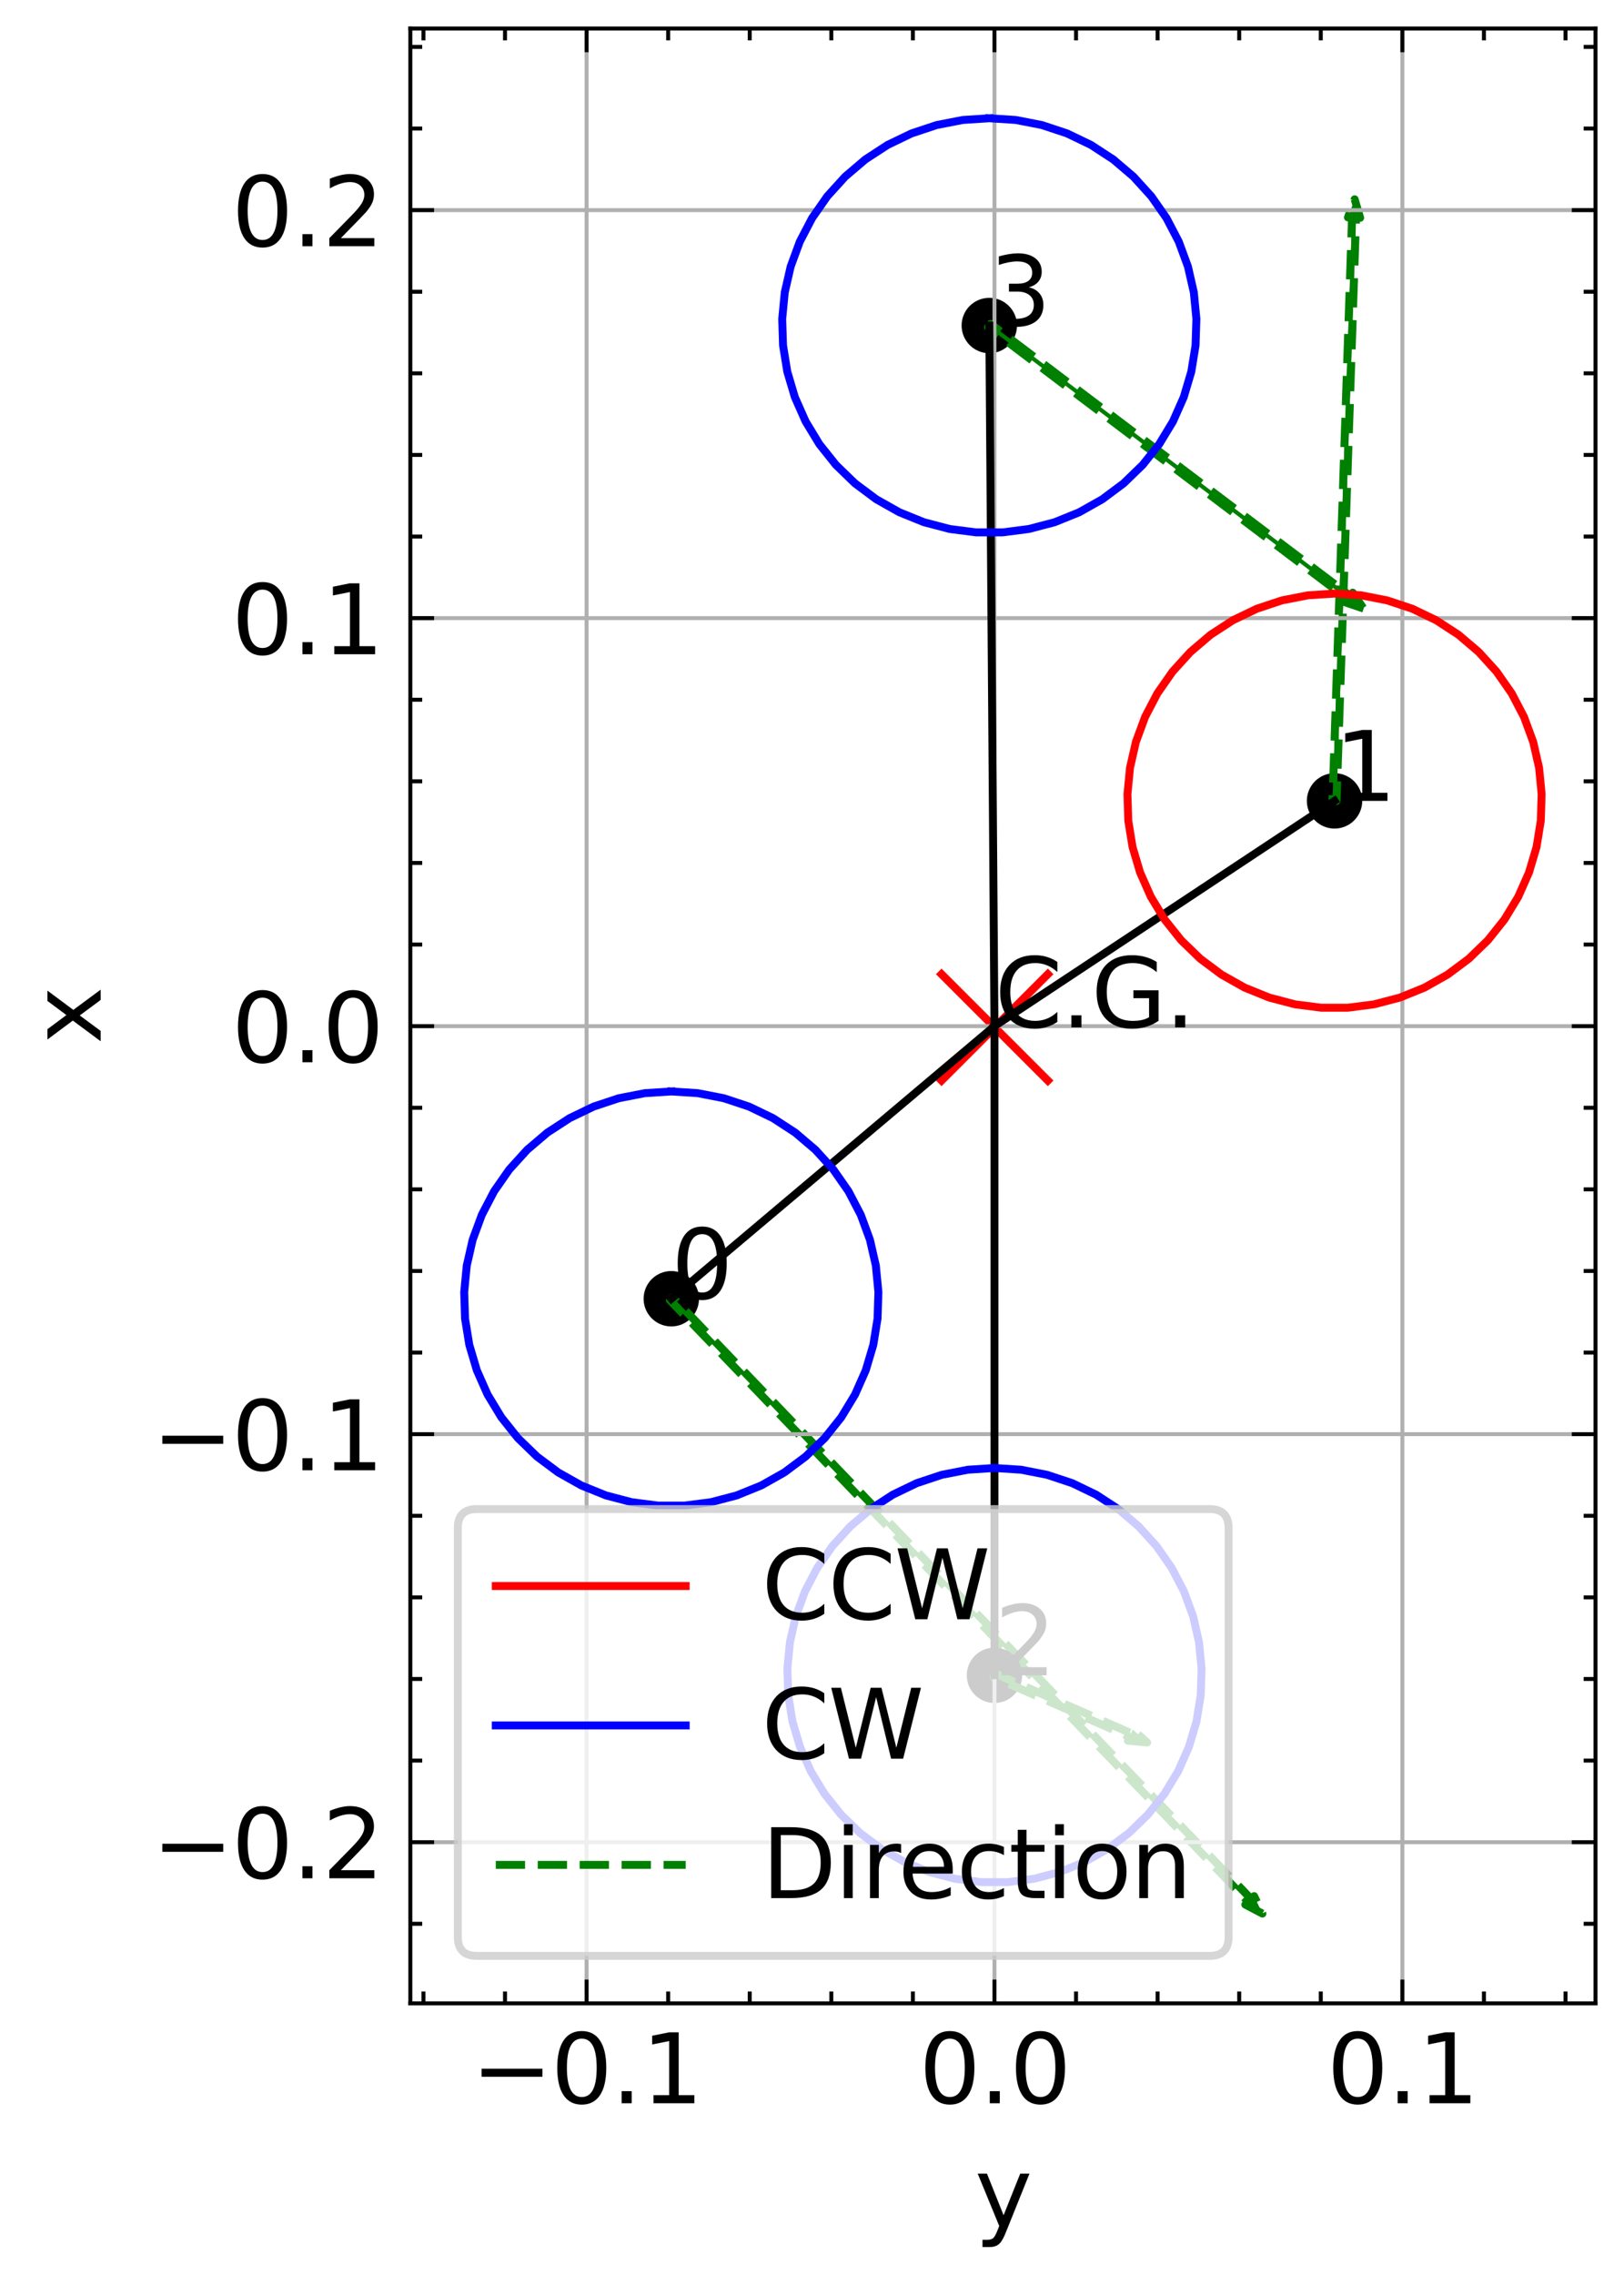 <?xml version="1.0" encoding="utf-8" standalone="no"?>
<!DOCTYPE svg PUBLIC "-//W3C//DTD SVG 1.1//EN"
  "http://www.w3.org/Graphics/SVG/1.1/DTD/svg11.dtd">
<svg xmlns:xlink="http://www.w3.org/1999/xlink" width="205.224pt" height="287.408pt" viewBox="0 0 205.224 287.408" xmlns="http://www.w3.org/2000/svg" version="1.1">
 <defs>
  <style type="text/css">*{stroke-linejoin: round; stroke-linecap: butt}</style>
 </defs>
 <g id="figure_1">
  <g id="patch_1">
   <path d="M 0 287.408 
L 205.224 287.408 
L 205.224 0 
L 0 0 
z
" style="fill: #ffffff"/>
  </g>
  <g id="axes_1">
   <g id="patch_2">
    <path d="M 51.853 253.08 
L 201.624 253.08 
L 201.624 3.6 
L 51.853 3.6 
z
" style="fill: #ffffff"/>
   </g>
   <g id="PathCollection_1">
    <defs>
     <path id="m2c4ca099a8" d="M 0 3 
C 0.796 3 1.559 2.684 2.121 2.121 
C 2.684 1.559 3 0.796 3 0 
C 3 -0.796 2.684 -1.559 2.121 -2.121 
C 1.559 -2.684 0.796 -3 0 -3 
C -0.796 -3 -1.559 -2.684 -2.121 -2.121 
C -2.684 -1.559 -3 -0.796 -3 0 
C -3 0.796 -2.684 1.559 -2.121 2.121 
C -1.559 2.684 -0.796 3 0 3 
z
" style="stroke: #000000"/>
    </defs>
    <g clip-path="url(#p6e422c21f8)">
     <use xlink:href="#m2c4ca099a8" x="84.832" y="164.067" style="stroke: #000000"/>
    </g>
   </g>
   <g id="patch_3">
    <path d="M 159.532 241.74 
L 157.367 240.604 
L 157.739 240.247 
L 84.646 164.246 
L 85.018 163.888 
L 158.11 239.89 
L 158.482 239.532 
z
" clip-path="url(#p6e422c21f8)" style="fill: #008000; stroke-dasharray: 3.7,1.6; stroke-dashoffset: 0; stroke: #008000; stroke-linejoin: miter"/>
   </g>
   <g id="PathCollection_2">
    <g clip-path="url(#p6e422c21f8)">
     <use xlink:href="#m2c4ca099a8" x="168.646" y="101.173" style="stroke: #000000"/>
    </g>
   </g>
   <g id="patch_4">
    <path d="M 171.188 25.174 
L 171.883 27.518 
L 171.368 27.501 
L 168.903 101.181 
L 168.388 101.164 
L 170.853 27.483 
L 170.338 27.466 
z
" clip-path="url(#p6e422c21f8)" style="fill: #008000; stroke-dasharray: 3.7,1.6; stroke-dashoffset: 0; stroke: #008000; stroke-linejoin: miter"/>
   </g>
   <g id="PathCollection_3">
    <g clip-path="url(#p6e422c21f8)">
     <use xlink:href="#m2c4ca099a8" x="125.671" y="211.636" style="stroke: #000000"/>
    </g>
   </g>
   <g id="patch_5">
    <path d="M 144.964 220.125 
L 142.53 219.898 
L 142.738 219.426 
L 125.567 211.872 
L 125.774 211.4 
L 142.945 218.955 
L 143.153 218.483 
z
" clip-path="url(#p6e422c21f8)" style="fill: #008000; stroke-dasharray: 3.7,1.6; stroke-dashoffset: 0; stroke: #008000; stroke-linejoin: miter"/>
   </g>
   <g id="PathCollection_4">
    <g clip-path="url(#p6e422c21f8)">
     <use xlink:href="#m2c4ca099a8" x="125.017" y="41.124" style="stroke: #000000"/>
    </g>
   </g>
   <g id="patch_6">
    <path d="M 172.324 76.882 
L 170.008 76.1 
L 170.318 75.689 
L 124.861 41.33 
L 125.172 40.919 
L 170.629 75.278 
L 170.94 74.867 
z
" clip-path="url(#p6e422c21f8)" style="fill: #008000; stroke-dasharray: 3.7,1.6; stroke-dashoffset: 0; stroke: #008000; stroke-linejoin: miter"/>
   </g>
   <g id="PathCollection_5">
    <defs>
     <path id="m22a0de83ce" d="M -7.071 7.071 
L 7.071 -7.071 
M -7.071 -7.071 
L 7.071 7.071 
" style="stroke: #ff0000"/>
    </defs>
    <g clip-path="url(#p6e422c21f8)">
     <use xlink:href="#m22a0de83ce" x="125.7" y="129.787" style="fill: #ff0000; stroke: #ff0000"/>
    </g>
   </g>
   <g id="matplotlib.axis_1">
    <g id="xtick_1">
     <g id="line2d_1">
      <path d="M 74.127 253.08 
L 74.127 3.6 
" clip-path="url(#p6e422c21f8)" style="fill: none; stroke: #b0b0b0; stroke-width: 0.5; stroke-linecap: square"/>
     </g>
     <g id="line2d_2">
      <defs>
       <path id="m7481760cfa" d="M 0 0 
L 0 -3 
" style="stroke: #000000; stroke-width: 0.5"/>
      </defs>
      <g>
       <use xlink:href="#m7481760cfa" x="74.127" y="253.08" style="stroke: #000000; stroke-width: 0.5"/>
      </g>
     </g>
     <g id="line2d_3">
      <defs>
       <path id="m0f25bc1eda" d="M 0 0 
L 0 3 
" style="stroke: #000000; stroke-width: 0.5"/>
      </defs>
      <g>
       <use xlink:href="#m0f25bc1eda" x="74.127" y="3.6" style="stroke: #000000; stroke-width: 0.5"/>
      </g>
     </g>
     <g id="text_1">
      <!-- −0.1 -->
      <g transform="translate(59.557 265.698) scale(0.12 -0.12)">
       <defs>
        <path id="DejaVuSans-2212" d="M 678 2272 
L 4684 2272 
L 4684 1741 
L 678 1741 
L 678 2272 
z
" transform="scale(0.016)"/>
        <path id="DejaVuSans-30" d="M 2034 4250 
Q 1547 4250 1301 3770 
Q 1056 3291 1056 2328 
Q 1056 1369 1301 889 
Q 1547 409 2034 409 
Q 2525 409 2770 889 
Q 3016 1369 3016 2328 
Q 3016 3291 2770 3770 
Q 2525 4250 2034 4250 
z
M 2034 4750 
Q 2819 4750 3233 4129 
Q 3647 3509 3647 2328 
Q 3647 1150 3233 529 
Q 2819 -91 2034 -91 
Q 1250 -91 836 529 
Q 422 1150 422 2328 
Q 422 3509 836 4129 
Q 1250 4750 2034 4750 
z
" transform="scale(0.016)"/>
        <path id="DejaVuSans-2e" d="M 684 794 
L 1344 794 
L 1344 0 
L 684 0 
L 684 794 
z
" transform="scale(0.016)"/>
        <path id="DejaVuSans-31" d="M 794 531 
L 1825 531 
L 1825 4091 
L 703 3866 
L 703 4441 
L 1819 4666 
L 2450 4666 
L 2450 531 
L 3481 531 
L 3481 0 
L 794 0 
L 794 531 
z
" transform="scale(0.016)"/>
       </defs>
       <use xlink:href="#DejaVuSans-2212"/>
       <use xlink:href="#DejaVuSans-30" x="83.789"/>
       <use xlink:href="#DejaVuSans-2e" x="147.412"/>
       <use xlink:href="#DejaVuSans-31" x="179.199"/>
      </g>
     </g>
    </g>
    <g id="xtick_2">
     <g id="line2d_4">
      <path d="M 125.671 253.08 
L 125.671 3.6 
" clip-path="url(#p6e422c21f8)" style="fill: none; stroke: #b0b0b0; stroke-width: 0.5; stroke-linecap: square"/>
     </g>
     <g id="line2d_5">
      <g>
       <use xlink:href="#m7481760cfa" x="125.671" y="253.08" style="stroke: #000000; stroke-width: 0.5"/>
      </g>
     </g>
     <g id="line2d_6">
      <g>
       <use xlink:href="#m0f25bc1eda" x="125.671" y="3.6" style="stroke: #000000; stroke-width: 0.5"/>
      </g>
     </g>
     <g id="text_2">
      <!-- 0.0 -->
      <g transform="translate(116.129 265.698) scale(0.12 -0.12)">
       <use xlink:href="#DejaVuSans-30"/>
       <use xlink:href="#DejaVuSans-2e" x="63.623"/>
       <use xlink:href="#DejaVuSans-30" x="95.41"/>
      </g>
     </g>
    </g>
    <g id="xtick_3">
     <g id="line2d_7">
      <path d="M 177.215 253.08 
L 177.215 3.6 
" clip-path="url(#p6e422c21f8)" style="fill: none; stroke: #b0b0b0; stroke-width: 0.5; stroke-linecap: square"/>
     </g>
     <g id="line2d_8">
      <g>
       <use xlink:href="#m7481760cfa" x="177.215" y="253.08" style="stroke: #000000; stroke-width: 0.5"/>
      </g>
     </g>
     <g id="line2d_9">
      <g>
       <use xlink:href="#m0f25bc1eda" x="177.215" y="3.6" style="stroke: #000000; stroke-width: 0.5"/>
      </g>
     </g>
     <g id="text_3">
      <!-- 0.1 -->
      <g transform="translate(167.673 265.698) scale(0.12 -0.12)">
       <use xlink:href="#DejaVuSans-30"/>
       <use xlink:href="#DejaVuSans-2e" x="63.623"/>
       <use xlink:href="#DejaVuSans-31" x="95.41"/>
      </g>
     </g>
    </g>
    <g id="xtick_4">
     <g id="line2d_10">
      <defs>
       <path id="mfededfa1a3" d="M 0 0 
L 0 -1.5 
" style="stroke: #000000; stroke-width: 0.5"/>
      </defs>
      <g>
       <use xlink:href="#mfededfa1a3" x="53.509" y="253.08" style="stroke: #000000; stroke-width: 0.5"/>
      </g>
     </g>
     <g id="line2d_11">
      <defs>
       <path id="m671fd70864" d="M 0 0 
L 0 1.5 
" style="stroke: #000000; stroke-width: 0.5"/>
      </defs>
      <g>
       <use xlink:href="#m671fd70864" x="53.509" y="3.6" style="stroke: #000000; stroke-width: 0.5"/>
      </g>
     </g>
    </g>
    <g id="xtick_5">
     <g id="line2d_12">
      <g>
       <use xlink:href="#mfededfa1a3" x="63.818" y="253.08" style="stroke: #000000; stroke-width: 0.5"/>
      </g>
     </g>
     <g id="line2d_13">
      <g>
       <use xlink:href="#m671fd70864" x="63.818" y="3.6" style="stroke: #000000; stroke-width: 0.5"/>
      </g>
     </g>
    </g>
    <g id="xtick_6">
     <g id="line2d_14">
      <g>
       <use xlink:href="#mfededfa1a3" x="84.435" y="253.08" style="stroke: #000000; stroke-width: 0.5"/>
      </g>
     </g>
     <g id="line2d_15">
      <g>
       <use xlink:href="#m671fd70864" x="84.435" y="3.6" style="stroke: #000000; stroke-width: 0.5"/>
      </g>
     </g>
    </g>
    <g id="xtick_7">
     <g id="line2d_16">
      <g>
       <use xlink:href="#mfededfa1a3" x="94.744" y="253.08" style="stroke: #000000; stroke-width: 0.5"/>
      </g>
     </g>
     <g id="line2d_17">
      <g>
       <use xlink:href="#m671fd70864" x="94.744" y="3.6" style="stroke: #000000; stroke-width: 0.5"/>
      </g>
     </g>
    </g>
    <g id="xtick_8">
     <g id="line2d_18">
      <g>
       <use xlink:href="#mfededfa1a3" x="105.053" y="253.08" style="stroke: #000000; stroke-width: 0.5"/>
      </g>
     </g>
     <g id="line2d_19">
      <g>
       <use xlink:href="#m671fd70864" x="105.053" y="3.6" style="stroke: #000000; stroke-width: 0.5"/>
      </g>
     </g>
    </g>
    <g id="xtick_9">
     <g id="line2d_20">
      <g>
       <use xlink:href="#mfededfa1a3" x="115.362" y="253.08" style="stroke: #000000; stroke-width: 0.5"/>
      </g>
     </g>
     <g id="line2d_21">
      <g>
       <use xlink:href="#m671fd70864" x="115.362" y="3.6" style="stroke: #000000; stroke-width: 0.5"/>
      </g>
     </g>
    </g>
    <g id="xtick_10">
     <g id="line2d_22">
      <g>
       <use xlink:href="#mfededfa1a3" x="135.979" y="253.08" style="stroke: #000000; stroke-width: 0.5"/>
      </g>
     </g>
     <g id="line2d_23">
      <g>
       <use xlink:href="#m671fd70864" x="135.979" y="3.6" style="stroke: #000000; stroke-width: 0.5"/>
      </g>
     </g>
    </g>
    <g id="xtick_11">
     <g id="line2d_24">
      <g>
       <use xlink:href="#mfededfa1a3" x="146.288" y="253.08" style="stroke: #000000; stroke-width: 0.5"/>
      </g>
     </g>
     <g id="line2d_25">
      <g>
       <use xlink:href="#m671fd70864" x="146.288" y="3.6" style="stroke: #000000; stroke-width: 0.5"/>
      </g>
     </g>
    </g>
    <g id="xtick_12">
     <g id="line2d_26">
      <g>
       <use xlink:href="#mfededfa1a3" x="156.597" y="253.08" style="stroke: #000000; stroke-width: 0.5"/>
      </g>
     </g>
     <g id="line2d_27">
      <g>
       <use xlink:href="#m671fd70864" x="156.597" y="3.6" style="stroke: #000000; stroke-width: 0.5"/>
      </g>
     </g>
    </g>
    <g id="xtick_13">
     <g id="line2d_28">
      <g>
       <use xlink:href="#mfededfa1a3" x="166.906" y="253.08" style="stroke: #000000; stroke-width: 0.5"/>
      </g>
     </g>
     <g id="line2d_29">
      <g>
       <use xlink:href="#m671fd70864" x="166.906" y="3.6" style="stroke: #000000; stroke-width: 0.5"/>
      </g>
     </g>
    </g>
    <g id="xtick_14">
     <g id="line2d_30">
      <g>
       <use xlink:href="#mfededfa1a3" x="187.524" y="253.08" style="stroke: #000000; stroke-width: 0.5"/>
      </g>
     </g>
     <g id="line2d_31">
      <g>
       <use xlink:href="#m671fd70864" x="187.524" y="3.6" style="stroke: #000000; stroke-width: 0.5"/>
      </g>
     </g>
    </g>
    <g id="xtick_15">
     <g id="line2d_32">
      <g>
       <use xlink:href="#mfededfa1a3" x="197.832" y="253.08" style="stroke: #000000; stroke-width: 0.5"/>
      </g>
     </g>
     <g id="line2d_33">
      <g>
       <use xlink:href="#m671fd70864" x="197.832" y="3.6" style="stroke: #000000; stroke-width: 0.5"/>
      </g>
     </g>
    </g>
    <g id="text_4">
     <!-- y -->
     <g transform="translate(123.187 281.312) scale(0.12 -0.12)">
      <defs>
       <path id="DejaVuSans-79" d="M 2059 -325 
Q 1816 -950 1584 -1140 
Q 1353 -1331 966 -1331 
L 506 -1331 
L 506 -850 
L 844 -850 
Q 1081 -850 1212 -737 
Q 1344 -625 1503 -206 
L 1606 56 
L 191 3500 
L 800 3500 
L 1894 763 
L 2988 3500 
L 3597 3500 
L 2059 -325 
z
" transform="scale(0.016)"/>
      </defs>
      <use xlink:href="#DejaVuSans-79"/>
     </g>
    </g>
   </g>
   <g id="matplotlib.axis_2">
    <g id="ytick_1">
     <g id="line2d_34">
      <path d="M 51.853 232.72 
L 201.624 232.72 
" clip-path="url(#p6e422c21f8)" style="fill: none; stroke: #b0b0b0; stroke-width: 0.5; stroke-linecap: square"/>
     </g>
     <g id="line2d_35">
      <defs>
       <path id="m4e084d620b" d="M 0 0 
L 3 0 
" style="stroke: #000000; stroke-width: 0.5"/>
      </defs>
      <g>
       <use xlink:href="#m4e084d620b" x="51.853" y="232.72" style="stroke: #000000; stroke-width: 0.5"/>
      </g>
     </g>
     <g id="line2d_36">
      <defs>
       <path id="m0a7691ff5b" d="M 0 0 
L -3 0 
" style="stroke: #000000; stroke-width: 0.5"/>
      </defs>
      <g>
       <use xlink:href="#m0a7691ff5b" x="201.624" y="232.72" style="stroke: #000000; stroke-width: 0.5"/>
      </g>
     </g>
     <g id="text_5">
      <!-- −0.2 -->
      <g transform="translate(19.214 237.279) scale(0.12 -0.12)">
       <defs>
        <path id="DejaVuSans-32" d="M 1228 531 
L 3431 531 
L 3431 0 
L 469 0 
L 469 531 
Q 828 903 1448 1529 
Q 2069 2156 2228 2338 
Q 2531 2678 2651 2914 
Q 2772 3150 2772 3378 
Q 2772 3750 2511 3984 
Q 2250 4219 1831 4219 
Q 1534 4219 1204 4116 
Q 875 4013 500 3803 
L 500 4441 
Q 881 4594 1212 4672 
Q 1544 4750 1819 4750 
Q 2544 4750 2975 4387 
Q 3406 4025 3406 3419 
Q 3406 3131 3298 2873 
Q 3191 2616 2906 2266 
Q 2828 2175 2409 1742 
Q 1991 1309 1228 531 
z
" transform="scale(0.016)"/>
       </defs>
       <use xlink:href="#DejaVuSans-2212"/>
       <use xlink:href="#DejaVuSans-30" x="83.789"/>
       <use xlink:href="#DejaVuSans-2e" x="147.412"/>
       <use xlink:href="#DejaVuSans-32" x="179.199"/>
      </g>
     </g>
    </g>
    <g id="ytick_2">
     <g id="line2d_37">
      <path d="M 51.853 181.176 
L 201.624 181.176 
" clip-path="url(#p6e422c21f8)" style="fill: none; stroke: #b0b0b0; stroke-width: 0.5; stroke-linecap: square"/>
     </g>
     <g id="line2d_38">
      <g>
       <use xlink:href="#m4e084d620b" x="51.853" y="181.176" style="stroke: #000000; stroke-width: 0.5"/>
      </g>
     </g>
     <g id="line2d_39">
      <g>
       <use xlink:href="#m0a7691ff5b" x="201.624" y="181.176" style="stroke: #000000; stroke-width: 0.5"/>
      </g>
     </g>
     <g id="text_6">
      <!-- −0.1 -->
      <g transform="translate(19.214 185.735) scale(0.12 -0.12)">
       <use xlink:href="#DejaVuSans-2212"/>
       <use xlink:href="#DejaVuSans-30" x="83.789"/>
       <use xlink:href="#DejaVuSans-2e" x="147.412"/>
       <use xlink:href="#DejaVuSans-31" x="179.199"/>
      </g>
     </g>
    </g>
    <g id="ytick_3">
     <g id="line2d_40">
      <path d="M 51.853 129.632 
L 201.624 129.632 
" clip-path="url(#p6e422c21f8)" style="fill: none; stroke: #b0b0b0; stroke-width: 0.5; stroke-linecap: square"/>
     </g>
     <g id="line2d_41">
      <g>
       <use xlink:href="#m4e084d620b" x="51.853" y="129.632" style="stroke: #000000; stroke-width: 0.5"/>
      </g>
     </g>
     <g id="line2d_42">
      <g>
       <use xlink:href="#m0a7691ff5b" x="201.624" y="129.632" style="stroke: #000000; stroke-width: 0.5"/>
      </g>
     </g>
     <g id="text_7">
      <!-- 0.0 -->
      <g transform="translate(29.269 134.191) scale(0.12 -0.12)">
       <use xlink:href="#DejaVuSans-30"/>
       <use xlink:href="#DejaVuSans-2e" x="63.623"/>
       <use xlink:href="#DejaVuSans-30" x="95.41"/>
      </g>
     </g>
    </g>
    <g id="ytick_4">
     <g id="line2d_43">
      <path d="M 51.853 78.088 
L 201.624 78.088 
" clip-path="url(#p6e422c21f8)" style="fill: none; stroke: #b0b0b0; stroke-width: 0.5; stroke-linecap: square"/>
     </g>
     <g id="line2d_44">
      <g>
       <use xlink:href="#m4e084d620b" x="51.853" y="78.088" style="stroke: #000000; stroke-width: 0.5"/>
      </g>
     </g>
     <g id="line2d_45">
      <g>
       <use xlink:href="#m0a7691ff5b" x="201.624" y="78.088" style="stroke: #000000; stroke-width: 0.5"/>
      </g>
     </g>
     <g id="text_8">
      <!-- 0.1 -->
      <g transform="translate(29.269 82.647) scale(0.12 -0.12)">
       <use xlink:href="#DejaVuSans-30"/>
       <use xlink:href="#DejaVuSans-2e" x="63.623"/>
       <use xlink:href="#DejaVuSans-31" x="95.41"/>
      </g>
     </g>
    </g>
    <g id="ytick_5">
     <g id="line2d_46">
      <path d="M 51.853 26.544 
L 201.624 26.544 
" clip-path="url(#p6e422c21f8)" style="fill: none; stroke: #b0b0b0; stroke-width: 0.5; stroke-linecap: square"/>
     </g>
     <g id="line2d_47">
      <g>
       <use xlink:href="#m4e084d620b" x="51.853" y="26.544" style="stroke: #000000; stroke-width: 0.5"/>
      </g>
     </g>
     <g id="line2d_48">
      <g>
       <use xlink:href="#m0a7691ff5b" x="201.624" y="26.544" style="stroke: #000000; stroke-width: 0.5"/>
      </g>
     </g>
     <g id="text_9">
      <!-- 0.2 -->
      <g transform="translate(29.269 31.103) scale(0.12 -0.12)">
       <use xlink:href="#DejaVuSans-30"/>
       <use xlink:href="#DejaVuSans-2e" x="63.623"/>
       <use xlink:href="#DejaVuSans-32" x="95.41"/>
      </g>
     </g>
    </g>
    <g id="ytick_6">
     <g id="line2d_49">
      <defs>
       <path id="m739219624e" d="M 0 0 
L 1.5 0 
" style="stroke: #000000; stroke-width: 0.5"/>
      </defs>
      <g>
       <use xlink:href="#m739219624e" x="51.853" y="243.029" style="stroke: #000000; stroke-width: 0.5"/>
      </g>
     </g>
     <g id="line2d_50">
      <defs>
       <path id="me592ee4150" d="M 0 0 
L -1.5 0 
" style="stroke: #000000; stroke-width: 0.5"/>
      </defs>
      <g>
       <use xlink:href="#me592ee4150" x="201.624" y="243.029" style="stroke: #000000; stroke-width: 0.5"/>
      </g>
     </g>
    </g>
    <g id="ytick_7">
     <g id="line2d_51">
      <g>
       <use xlink:href="#m739219624e" x="51.853" y="222.411" style="stroke: #000000; stroke-width: 0.5"/>
      </g>
     </g>
     <g id="line2d_52">
      <g>
       <use xlink:href="#me592ee4150" x="201.624" y="222.411" style="stroke: #000000; stroke-width: 0.5"/>
      </g>
     </g>
    </g>
    <g id="ytick_8">
     <g id="line2d_53">
      <g>
       <use xlink:href="#m739219624e" x="51.853" y="212.102" style="stroke: #000000; stroke-width: 0.5"/>
      </g>
     </g>
     <g id="line2d_54">
      <g>
       <use xlink:href="#me592ee4150" x="201.624" y="212.102" style="stroke: #000000; stroke-width: 0.5"/>
      </g>
     </g>
    </g>
    <g id="ytick_9">
     <g id="line2d_55">
      <g>
       <use xlink:href="#m739219624e" x="51.853" y="201.794" style="stroke: #000000; stroke-width: 0.5"/>
      </g>
     </g>
     <g id="line2d_56">
      <g>
       <use xlink:href="#me592ee4150" x="201.624" y="201.794" style="stroke: #000000; stroke-width: 0.5"/>
      </g>
     </g>
    </g>
    <g id="ytick_10">
     <g id="line2d_57">
      <g>
       <use xlink:href="#m739219624e" x="51.853" y="191.485" style="stroke: #000000; stroke-width: 0.5"/>
      </g>
     </g>
     <g id="line2d_58">
      <g>
       <use xlink:href="#me592ee4150" x="201.624" y="191.485" style="stroke: #000000; stroke-width: 0.5"/>
      </g>
     </g>
    </g>
    <g id="ytick_11">
     <g id="line2d_59">
      <g>
       <use xlink:href="#m739219624e" x="51.853" y="170.867" style="stroke: #000000; stroke-width: 0.5"/>
      </g>
     </g>
     <g id="line2d_60">
      <g>
       <use xlink:href="#me592ee4150" x="201.624" y="170.867" style="stroke: #000000; stroke-width: 0.5"/>
      </g>
     </g>
    </g>
    <g id="ytick_12">
     <g id="line2d_61">
      <g>
       <use xlink:href="#m739219624e" x="51.853" y="160.558" style="stroke: #000000; stroke-width: 0.5"/>
      </g>
     </g>
     <g id="line2d_62">
      <g>
       <use xlink:href="#me592ee4150" x="201.624" y="160.558" style="stroke: #000000; stroke-width: 0.5"/>
      </g>
     </g>
    </g>
    <g id="ytick_13">
     <g id="line2d_63">
      <g>
       <use xlink:href="#m739219624e" x="51.853" y="150.249" style="stroke: #000000; stroke-width: 0.5"/>
      </g>
     </g>
     <g id="line2d_64">
      <g>
       <use xlink:href="#me592ee4150" x="201.624" y="150.249" style="stroke: #000000; stroke-width: 0.5"/>
      </g>
     </g>
    </g>
    <g id="ytick_14">
     <g id="line2d_65">
      <g>
       <use xlink:href="#m739219624e" x="51.853" y="139.941" style="stroke: #000000; stroke-width: 0.5"/>
      </g>
     </g>
     <g id="line2d_66">
      <g>
       <use xlink:href="#me592ee4150" x="201.624" y="139.941" style="stroke: #000000; stroke-width: 0.5"/>
      </g>
     </g>
    </g>
    <g id="ytick_15">
     <g id="line2d_67">
      <g>
       <use xlink:href="#m739219624e" x="51.853" y="119.323" style="stroke: #000000; stroke-width: 0.5"/>
      </g>
     </g>
     <g id="line2d_68">
      <g>
       <use xlink:href="#me592ee4150" x="201.624" y="119.323" style="stroke: #000000; stroke-width: 0.5"/>
      </g>
     </g>
    </g>
    <g id="ytick_16">
     <g id="line2d_69">
      <g>
       <use xlink:href="#m739219624e" x="51.853" y="109.014" style="stroke: #000000; stroke-width: 0.5"/>
      </g>
     </g>
     <g id="line2d_70">
      <g>
       <use xlink:href="#me592ee4150" x="201.624" y="109.014" style="stroke: #000000; stroke-width: 0.5"/>
      </g>
     </g>
    </g>
    <g id="ytick_17">
     <g id="line2d_71">
      <g>
       <use xlink:href="#m739219624e" x="51.853" y="98.705" style="stroke: #000000; stroke-width: 0.5"/>
      </g>
     </g>
     <g id="line2d_72">
      <g>
       <use xlink:href="#me592ee4150" x="201.624" y="98.705" style="stroke: #000000; stroke-width: 0.5"/>
      </g>
     </g>
    </g>
    <g id="ytick_18">
     <g id="line2d_73">
      <g>
       <use xlink:href="#m739219624e" x="51.853" y="88.397" style="stroke: #000000; stroke-width: 0.5"/>
      </g>
     </g>
     <g id="line2d_74">
      <g>
       <use xlink:href="#me592ee4150" x="201.624" y="88.397" style="stroke: #000000; stroke-width: 0.5"/>
      </g>
     </g>
    </g>
    <g id="ytick_19">
     <g id="line2d_75">
      <g>
       <use xlink:href="#m739219624e" x="51.853" y="67.779" style="stroke: #000000; stroke-width: 0.5"/>
      </g>
     </g>
     <g id="line2d_76">
      <g>
       <use xlink:href="#me592ee4150" x="201.624" y="67.779" style="stroke: #000000; stroke-width: 0.5"/>
      </g>
     </g>
    </g>
    <g id="ytick_20">
     <g id="line2d_77">
      <g>
       <use xlink:href="#m739219624e" x="51.853" y="57.47" style="stroke: #000000; stroke-width: 0.5"/>
      </g>
     </g>
     <g id="line2d_78">
      <g>
       <use xlink:href="#me592ee4150" x="201.624" y="57.47" style="stroke: #000000; stroke-width: 0.5"/>
      </g>
     </g>
    </g>
    <g id="ytick_21">
     <g id="line2d_79">
      <g>
       <use xlink:href="#m739219624e" x="51.853" y="47.161" style="stroke: #000000; stroke-width: 0.5"/>
      </g>
     </g>
     <g id="line2d_80">
      <g>
       <use xlink:href="#me592ee4150" x="201.624" y="47.161" style="stroke: #000000; stroke-width: 0.5"/>
      </g>
     </g>
    </g>
    <g id="ytick_22">
     <g id="line2d_81">
      <g>
       <use xlink:href="#m739219624e" x="51.853" y="36.853" style="stroke: #000000; stroke-width: 0.5"/>
      </g>
     </g>
     <g id="line2d_82">
      <g>
       <use xlink:href="#me592ee4150" x="201.624" y="36.853" style="stroke: #000000; stroke-width: 0.5"/>
      </g>
     </g>
    </g>
    <g id="ytick_23">
     <g id="line2d_83">
      <g>
       <use xlink:href="#m739219624e" x="51.853" y="16.235" style="stroke: #000000; stroke-width: 0.5"/>
      </g>
     </g>
     <g id="line2d_84">
      <g>
       <use xlink:href="#me592ee4150" x="201.624" y="16.235" style="stroke: #000000; stroke-width: 0.5"/>
      </g>
     </g>
    </g>
    <g id="ytick_24">
     <g id="line2d_85">
      <g>
       <use xlink:href="#m739219624e" x="51.853" y="5.926" style="stroke: #000000; stroke-width: 0.5"/>
      </g>
     </g>
     <g id="line2d_86">
      <g>
       <use xlink:href="#me592ee4150" x="201.624" y="5.926" style="stroke: #000000; stroke-width: 0.5"/>
      </g>
     </g>
    </g>
    <g id="text_10">
     <!-- x -->
     <g transform="translate(12.718 131.891) rotate(-90) scale(0.12 -0.12)">
      <defs>
       <path id="DejaVuSans-78" d="M 3513 3500 
L 2247 1797 
L 3578 0 
L 2900 0 
L 1881 1375 
L 863 0 
L 184 0 
L 1544 1831 
L 300 3500 
L 978 3500 
L 1906 2253 
L 2834 3500 
L 3513 3500 
z
" transform="scale(0.016)"/>
      </defs>
      <use xlink:href="#DejaVuSans-78"/>
     </g>
    </g>
   </g>
   <g id="line2d_87">
    <path d="M 125.671 129.632 
L 84.832 164.067 
" clip-path="url(#p6e422c21f8)" style="fill: none; stroke: #000000; stroke-linecap: square"/>
   </g>
   <g id="line2d_88">
    <path d="M 84.832 137.882 
L 88.18 138.097 
L 91.474 138.739 
L 94.658 139.796 
L 97.681 141.252 
L 100.493 143.082 
L 103.048 145.257 
L 105.304 147.741 
L 107.223 150.493 
L 108.775 153.468 
L 109.934 156.617 
L 110.681 159.888 
L 111.003 163.228 
L 110.895 166.581 
L 110.36 169.893 
L 109.405 173.11 
L 108.047 176.178 
L 106.308 179.047 
L 104.216 181.671 
L 101.805 184.005 
L 99.116 186.012 
L 96.193 187.658 
L 93.083 188.917 
L 89.837 189.768 
L 86.509 190.197 
L 83.154 190.197 
L 79.826 189.768 
L 76.581 188.917 
L 73.471 187.658 
L 70.547 186.012 
L 67.858 184.005 
L 65.448 181.671 
L 63.356 179.047 
L 61.617 176.178 
L 60.259 173.11 
L 59.304 169.893 
L 58.768 166.581 
L 58.661 163.228 
L 58.983 159.888 
L 59.73 156.617 
L 60.889 153.468 
L 62.44 150.493 
L 64.36 147.741 
L 66.616 145.257 
L 69.171 143.082 
L 71.983 141.252 
L 75.006 139.796 
L 78.19 138.739 
L 81.483 138.097 
L 84.832 137.882 
" clip-path="url(#p6e422c21f8)" style="fill: none; stroke: #0000ff; stroke-linecap: square"/>
   </g>
   <g id="line2d_89">
    <path d="M 125.671 129.632 
L 168.646 101.173 
" clip-path="url(#p6e422c21f8)" style="fill: none; stroke: #000000; stroke-linecap: square"/>
   </g>
   <g id="line2d_90">
    <path d="M 168.646 74.988 
L 171.994 75.203 
L 175.287 75.845 
L 178.472 76.902 
L 181.495 78.358 
L 184.307 80.188 
L 186.862 82.363 
L 189.117 84.847 
L 191.037 87.599 
L 192.589 90.574 
L 193.748 93.722 
L 194.494 96.993 
L 194.817 100.333 
L 194.709 103.687 
L 194.174 106.999 
L 193.219 110.216 
L 191.861 113.284 
L 190.121 116.153 
L 188.029 118.776 
L 185.619 121.11 
L 182.93 123.117 
L 180.007 124.764 
L 176.897 126.023 
L 173.651 126.874 
L 170.323 127.303 
L 166.968 127.303 
L 163.64 126.874 
L 160.395 126.023 
L 157.285 124.764 
L 154.361 123.117 
L 151.672 121.11 
L 149.262 118.776 
L 147.17 116.153 
L 145.431 113.284 
L 144.072 110.216 
L 143.118 106.999 
L 142.582 103.687 
L 142.475 100.333 
L 142.797 96.993 
L 143.544 93.722 
L 144.702 90.574 
L 146.254 87.599 
L 148.174 84.847 
L 150.43 82.363 
L 152.985 80.188 
L 155.797 78.358 
L 158.82 76.902 
L 162.004 75.845 
L 165.297 75.203 
L 168.646 74.988 
" clip-path="url(#p6e422c21f8)" style="fill: none; stroke: #ff0000; stroke-linecap: square"/>
   </g>
   <g id="line2d_91">
    <path d="M 125.671 129.632 
L 125.671 211.636 
" clip-path="url(#p6e422c21f8)" style="fill: none; stroke: #000000; stroke-linecap: square"/>
   </g>
   <g id="line2d_92">
    <path d="M 125.671 185.451 
L 129.019 185.666 
L 132.312 186.308 
L 135.497 187.365 
L 138.52 188.821 
L 141.332 190.651 
L 143.887 192.826 
L 146.142 195.31 
L 148.062 198.062 
L 149.614 201.037 
L 150.773 204.186 
L 151.519 207.457 
L 151.842 210.796 
L 151.734 214.15 
L 151.199 217.462 
L 150.244 220.679 
L 148.886 223.747 
L 147.146 226.616 
L 145.054 229.239 
L 142.644 231.574 
L 139.955 233.581 
L 137.032 235.227 
L 133.922 236.486 
L 130.676 237.337 
L 127.348 237.766 
L 123.993 237.766 
L 120.665 237.337 
L 117.42 236.486 
L 114.31 235.227 
L 111.386 233.581 
L 108.697 231.574 
L 106.287 229.239 
L 104.195 226.616 
L 102.456 223.747 
L 101.097 220.679 
L 100.143 217.462 
L 99.607 214.15 
L 99.5 210.796 
L 99.822 207.457 
L 100.569 204.186 
L 101.727 201.037 
L 103.279 198.062 
L 105.199 195.31 
L 107.455 192.826 
L 110.01 190.651 
L 112.822 188.821 
L 115.845 187.365 
L 119.029 186.308 
L 122.322 185.666 
L 125.671 185.451 
" clip-path="url(#p6e422c21f8)" style="fill: none; stroke: #0000ff; stroke-linecap: square"/>
   </g>
   <g id="line2d_93">
    <path d="M 125.671 129.632 
L 125.017 41.124 
" clip-path="url(#p6e422c21f8)" style="fill: none; stroke: #000000; stroke-linecap: square"/>
   </g>
   <g id="line2d_94">
    <path d="M 125.017 14.94 
L 128.365 15.155 
L 131.658 15.796 
L 134.843 16.854 
L 137.866 18.309 
L 140.678 20.14 
L 143.233 22.315 
L 145.488 24.799 
L 147.408 27.551 
L 148.96 30.525 
L 150.119 33.674 
L 150.865 36.945 
L 151.188 40.285 
L 151.08 43.639 
L 150.545 46.951 
L 149.59 50.168 
L 148.232 53.236 
L 146.492 56.105 
L 144.4 58.728 
L 141.99 61.062 
L 139.301 63.069 
L 136.378 64.716 
L 133.268 65.975 
L 130.022 66.826 
L 126.694 67.255 
L 123.339 67.255 
L 120.011 66.826 
L 116.766 65.975 
L 113.656 64.716 
L 110.732 63.069 
L 108.043 61.062 
L 105.633 58.728 
L 103.541 56.105 
L 101.802 53.236 
L 100.444 50.168 
L 99.489 46.951 
L 98.953 43.639 
L 98.846 40.285 
L 99.168 36.945 
L 99.915 33.674 
L 101.073 30.525 
L 102.625 27.551 
L 104.545 24.799 
L 106.801 22.315 
L 109.356 20.14 
L 112.168 18.309 
L 115.191 16.854 
L 118.375 15.796 
L 121.668 15.155 
L 125.017 14.94 
" clip-path="url(#p6e422c21f8)" style="fill: none; stroke: #0000ff; stroke-linecap: square"/>
   </g>
   <g id="patch_7">
    <path d="M 51.853 253.08 
L 51.853 3.6 
" style="fill: none; stroke: #000000; stroke-width: 0.5; stroke-linejoin: miter; stroke-linecap: square"/>
   </g>
   <g id="patch_8">
    <path d="M 201.624 253.08 
L 201.624 3.6 
" style="fill: none; stroke: #000000; stroke-width: 0.5; stroke-linejoin: miter; stroke-linecap: square"/>
   </g>
   <g id="patch_9">
    <path d="M 51.853 253.08 
L 201.624 253.08 
" style="fill: none; stroke: #000000; stroke-width: 0.5; stroke-linejoin: miter; stroke-linecap: square"/>
   </g>
   <g id="patch_10">
    <path d="M 51.853 3.6 
L 201.624 3.6 
" style="fill: none; stroke: #000000; stroke-width: 0.5; stroke-linejoin: miter; stroke-linecap: square"/>
   </g>
   <g id="text_11">
    <!-- 0 -->
    <g transform="translate(84.832 164.067) scale(0.12 -0.12)">
     <use xlink:href="#DejaVuSans-30"/>
    </g>
   </g>
   <g id="text_12">
    <!-- 1 -->
    <g transform="translate(168.646 101.173) scale(0.12 -0.12)">
     <use xlink:href="#DejaVuSans-31"/>
    </g>
   </g>
   <g id="text_13">
    <!-- 2 -->
    <g transform="translate(125.671 211.636) scale(0.12 -0.12)">
     <use xlink:href="#DejaVuSans-32"/>
    </g>
   </g>
   <g id="text_14">
    <!-- 3 -->
    <g transform="translate(125.017 41.124) scale(0.12 -0.12)">
     <defs>
      <path id="DejaVuSans-33" d="M 2597 2516 
Q 3050 2419 3304 2112 
Q 3559 1806 3559 1356 
Q 3559 666 3084 287 
Q 2609 -91 1734 -91 
Q 1441 -91 1130 -33 
Q 819 25 488 141 
L 488 750 
Q 750 597 1062 519 
Q 1375 441 1716 441 
Q 2309 441 2620 675 
Q 2931 909 2931 1356 
Q 2931 1769 2642 2001 
Q 2353 2234 1838 2234 
L 1294 2234 
L 1294 2753 
L 1863 2753 
Q 2328 2753 2575 2939 
Q 2822 3125 2822 3475 
Q 2822 3834 2567 4026 
Q 2313 4219 1838 4219 
Q 1578 4219 1281 4162 
Q 984 4106 628 3988 
L 628 4550 
Q 988 4650 1302 4700 
Q 1616 4750 1894 4750 
Q 2613 4750 3031 4423 
Q 3450 4097 3450 3541 
Q 3450 3153 3228 2886 
Q 3006 2619 2597 2516 
z
" transform="scale(0.016)"/>
     </defs>
     <use xlink:href="#DejaVuSans-33"/>
    </g>
   </g>
   <g id="text_15">
    <!-- C.G. -->
    <g transform="translate(125.7 129.787) scale(0.12 -0.12)">
     <defs>
      <path id="DejaVuSans-43" d="M 4122 4306 
L 4122 3641 
Q 3803 3938 3442 4084 
Q 3081 4231 2675 4231 
Q 1875 4231 1450 3742 
Q 1025 3253 1025 2328 
Q 1025 1406 1450 917 
Q 1875 428 2675 428 
Q 3081 428 3442 575 
Q 3803 722 4122 1019 
L 4122 359 
Q 3791 134 3420 21 
Q 3050 -91 2638 -91 
Q 1578 -91 968 557 
Q 359 1206 359 2328 
Q 359 3453 968 4101 
Q 1578 4750 2638 4750 
Q 3056 4750 3426 4639 
Q 3797 4528 4122 4306 
z
" transform="scale(0.016)"/>
      <path id="DejaVuSans-47" d="M 3809 666 
L 3809 1919 
L 2778 1919 
L 2778 2438 
L 4434 2438 
L 4434 434 
Q 4069 175 3628 42 
Q 3188 -91 2688 -91 
Q 1594 -91 976 548 
Q 359 1188 359 2328 
Q 359 3472 976 4111 
Q 1594 4750 2688 4750 
Q 3144 4750 3555 4637 
Q 3966 4525 4313 4306 
L 4313 3634 
Q 3963 3931 3569 4081 
Q 3175 4231 2741 4231 
Q 1884 4231 1454 3753 
Q 1025 3275 1025 2328 
Q 1025 1384 1454 906 
Q 1884 428 2741 428 
Q 3075 428 3337 486 
Q 3600 544 3809 666 
z
" transform="scale(0.016)"/>
     </defs>
     <use xlink:href="#DejaVuSans-43"/>
     <use xlink:href="#DejaVuSans-2e" x="69.824"/>
     <use xlink:href="#DejaVuSans-47" x="101.611"/>
     <use xlink:href="#DejaVuSans-2e" x="179.102"/>
    </g>
   </g>
   <g id="legend_1">
    <g id="patch_11">
     <path d="M 60.253 247.08 
L 152.857 247.08 
Q 155.257 247.08 155.257 244.68 
L 155.257 193.039 
Q 155.257 190.639 152.857 190.639 
L 60.253 190.639 
Q 57.853 190.639 57.853 193.039 
L 57.853 244.68 
Q 57.853 247.08 60.253 247.08 
z
" style="fill: #ffffff; opacity: 0.8; stroke: #cccccc; stroke-linejoin: miter"/>
    </g>
    <g id="line2d_95">
     <path d="M 62.653 200.357 
L 74.653 200.357 
L 86.653 200.357 
" style="fill: none; stroke: #ff0000; stroke-linecap: square"/>
    </g>
    <g id="text_16">
     <!-- CCW -->
     <g transform="translate(96.253 204.557) scale(0.12 -0.12)">
      <defs>
       <path id="DejaVuSans-57" d="M 213 4666 
L 850 4666 
L 1831 722 
L 2809 4666 
L 3519 4666 
L 4500 722 
L 5478 4666 
L 6119 4666 
L 4947 0 
L 4153 0 
L 3169 4050 
L 2175 0 
L 1381 0 
L 213 4666 
z
" transform="scale(0.016)"/>
      </defs>
      <use xlink:href="#DejaVuSans-43"/>
      <use xlink:href="#DejaVuSans-43" x="69.824"/>
      <use xlink:href="#DejaVuSans-57" x="139.648"/>
     </g>
    </g>
    <g id="line2d_96">
     <path d="M 62.653 217.971 
L 74.653 217.971 
L 86.653 217.971 
" style="fill: none; stroke: #0000ff; stroke-linecap: square"/>
    </g>
    <g id="text_17">
     <!-- CW -->
     <g transform="translate(96.253 222.171) scale(0.12 -0.12)">
      <use xlink:href="#DejaVuSans-43"/>
      <use xlink:href="#DejaVuSans-57" x="69.824"/>
     </g>
    </g>
    <g id="line2d_97">
     <path d="M 62.653 235.584 
L 74.653 235.584 
L 86.653 235.584 
" style="fill: none; stroke-dasharray: 3.7,1.6; stroke-dashoffset: 0; stroke: #008000"/>
    </g>
    <g id="text_18">
     <!-- Direction -->
     <g transform="translate(96.253 239.784) scale(0.12 -0.12)">
      <defs>
       <path id="DejaVuSans-44" d="M 1259 4147 
L 1259 519 
L 2022 519 
Q 2988 519 3436 956 
Q 3884 1394 3884 2338 
Q 3884 3275 3436 3711 
Q 2988 4147 2022 4147 
L 1259 4147 
z
M 628 4666 
L 1925 4666 
Q 3281 4666 3915 4102 
Q 4550 3538 4550 2338 
Q 4550 1131 3912 565 
Q 3275 0 1925 0 
L 628 0 
L 628 4666 
z
" transform="scale(0.016)"/>
       <path id="DejaVuSans-69" d="M 603 3500 
L 1178 3500 
L 1178 0 
L 603 0 
L 603 3500 
z
M 603 4863 
L 1178 4863 
L 1178 4134 
L 603 4134 
L 603 4863 
z
" transform="scale(0.016)"/>
       <path id="DejaVuSans-72" d="M 2631 2963 
Q 2534 3019 2420 3045 
Q 2306 3072 2169 3072 
Q 1681 3072 1420 2755 
Q 1159 2438 1159 1844 
L 1159 0 
L 581 0 
L 581 3500 
L 1159 3500 
L 1159 2956 
Q 1341 3275 1631 3429 
Q 1922 3584 2338 3584 
Q 2397 3584 2469 3576 
Q 2541 3569 2628 3553 
L 2631 2963 
z
" transform="scale(0.016)"/>
       <path id="DejaVuSans-65" d="M 3597 1894 
L 3597 1613 
L 953 1613 
Q 991 1019 1311 708 
Q 1631 397 2203 397 
Q 2534 397 2845 478 
Q 3156 559 3463 722 
L 3463 178 
Q 3153 47 2828 -22 
Q 2503 -91 2169 -91 
Q 1331 -91 842 396 
Q 353 884 353 1716 
Q 353 2575 817 3079 
Q 1281 3584 2069 3584 
Q 2775 3584 3186 3129 
Q 3597 2675 3597 1894 
z
M 3022 2063 
Q 3016 2534 2758 2815 
Q 2500 3097 2075 3097 
Q 1594 3097 1305 2825 
Q 1016 2553 972 2059 
L 3022 2063 
z
" transform="scale(0.016)"/>
       <path id="DejaVuSans-63" d="M 3122 3366 
L 3122 2828 
Q 2878 2963 2633 3030 
Q 2388 3097 2138 3097 
Q 1578 3097 1268 2742 
Q 959 2388 959 1747 
Q 959 1106 1268 751 
Q 1578 397 2138 397 
Q 2388 397 2633 464 
Q 2878 531 3122 666 
L 3122 134 
Q 2881 22 2623 -34 
Q 2366 -91 2075 -91 
Q 1284 -91 818 406 
Q 353 903 353 1747 
Q 353 2603 823 3093 
Q 1294 3584 2113 3584 
Q 2378 3584 2631 3529 
Q 2884 3475 3122 3366 
z
" transform="scale(0.016)"/>
       <path id="DejaVuSans-74" d="M 1172 4494 
L 1172 3500 
L 2356 3500 
L 2356 3053 
L 1172 3053 
L 1172 1153 
Q 1172 725 1289 603 
Q 1406 481 1766 481 
L 2356 481 
L 2356 0 
L 1766 0 
Q 1100 0 847 248 
Q 594 497 594 1153 
L 594 3053 
L 172 3053 
L 172 3500 
L 594 3500 
L 594 4494 
L 1172 4494 
z
" transform="scale(0.016)"/>
       <path id="DejaVuSans-6f" d="M 1959 3097 
Q 1497 3097 1228 2736 
Q 959 2375 959 1747 
Q 959 1119 1226 758 
Q 1494 397 1959 397 
Q 2419 397 2687 759 
Q 2956 1122 2956 1747 
Q 2956 2369 2687 2733 
Q 2419 3097 1959 3097 
z
M 1959 3584 
Q 2709 3584 3137 3096 
Q 3566 2609 3566 1747 
Q 3566 888 3137 398 
Q 2709 -91 1959 -91 
Q 1206 -91 779 398 
Q 353 888 353 1747 
Q 353 2609 779 3096 
Q 1206 3584 1959 3584 
z
" transform="scale(0.016)"/>
       <path id="DejaVuSans-6e" d="M 3513 2113 
L 3513 0 
L 2938 0 
L 2938 2094 
Q 2938 2591 2744 2837 
Q 2550 3084 2163 3084 
Q 1697 3084 1428 2787 
Q 1159 2491 1159 1978 
L 1159 0 
L 581 0 
L 581 3500 
L 1159 3500 
L 1159 2956 
Q 1366 3272 1645 3428 
Q 1925 3584 2291 3584 
Q 2894 3584 3203 3211 
Q 3513 2838 3513 2113 
z
" transform="scale(0.016)"/>
      </defs>
      <use xlink:href="#DejaVuSans-44"/>
      <use xlink:href="#DejaVuSans-69" x="77.002"/>
      <use xlink:href="#DejaVuSans-72" x="104.785"/>
      <use xlink:href="#DejaVuSans-65" x="143.648"/>
      <use xlink:href="#DejaVuSans-63" x="205.172"/>
      <use xlink:href="#DejaVuSans-74" x="260.152"/>
      <use xlink:href="#DejaVuSans-69" x="299.361"/>
      <use xlink:href="#DejaVuSans-6f" x="327.145"/>
      <use xlink:href="#DejaVuSans-6e" x="388.326"/>
     </g>
    </g>
   </g>
  </g>
 </g>
 <defs>
  <clipPath id="p6e422c21f8">
   <rect x="51.853" y="3.6" width="149.771" height="249.48"/>
  </clipPath>
 </defs>
</svg>
